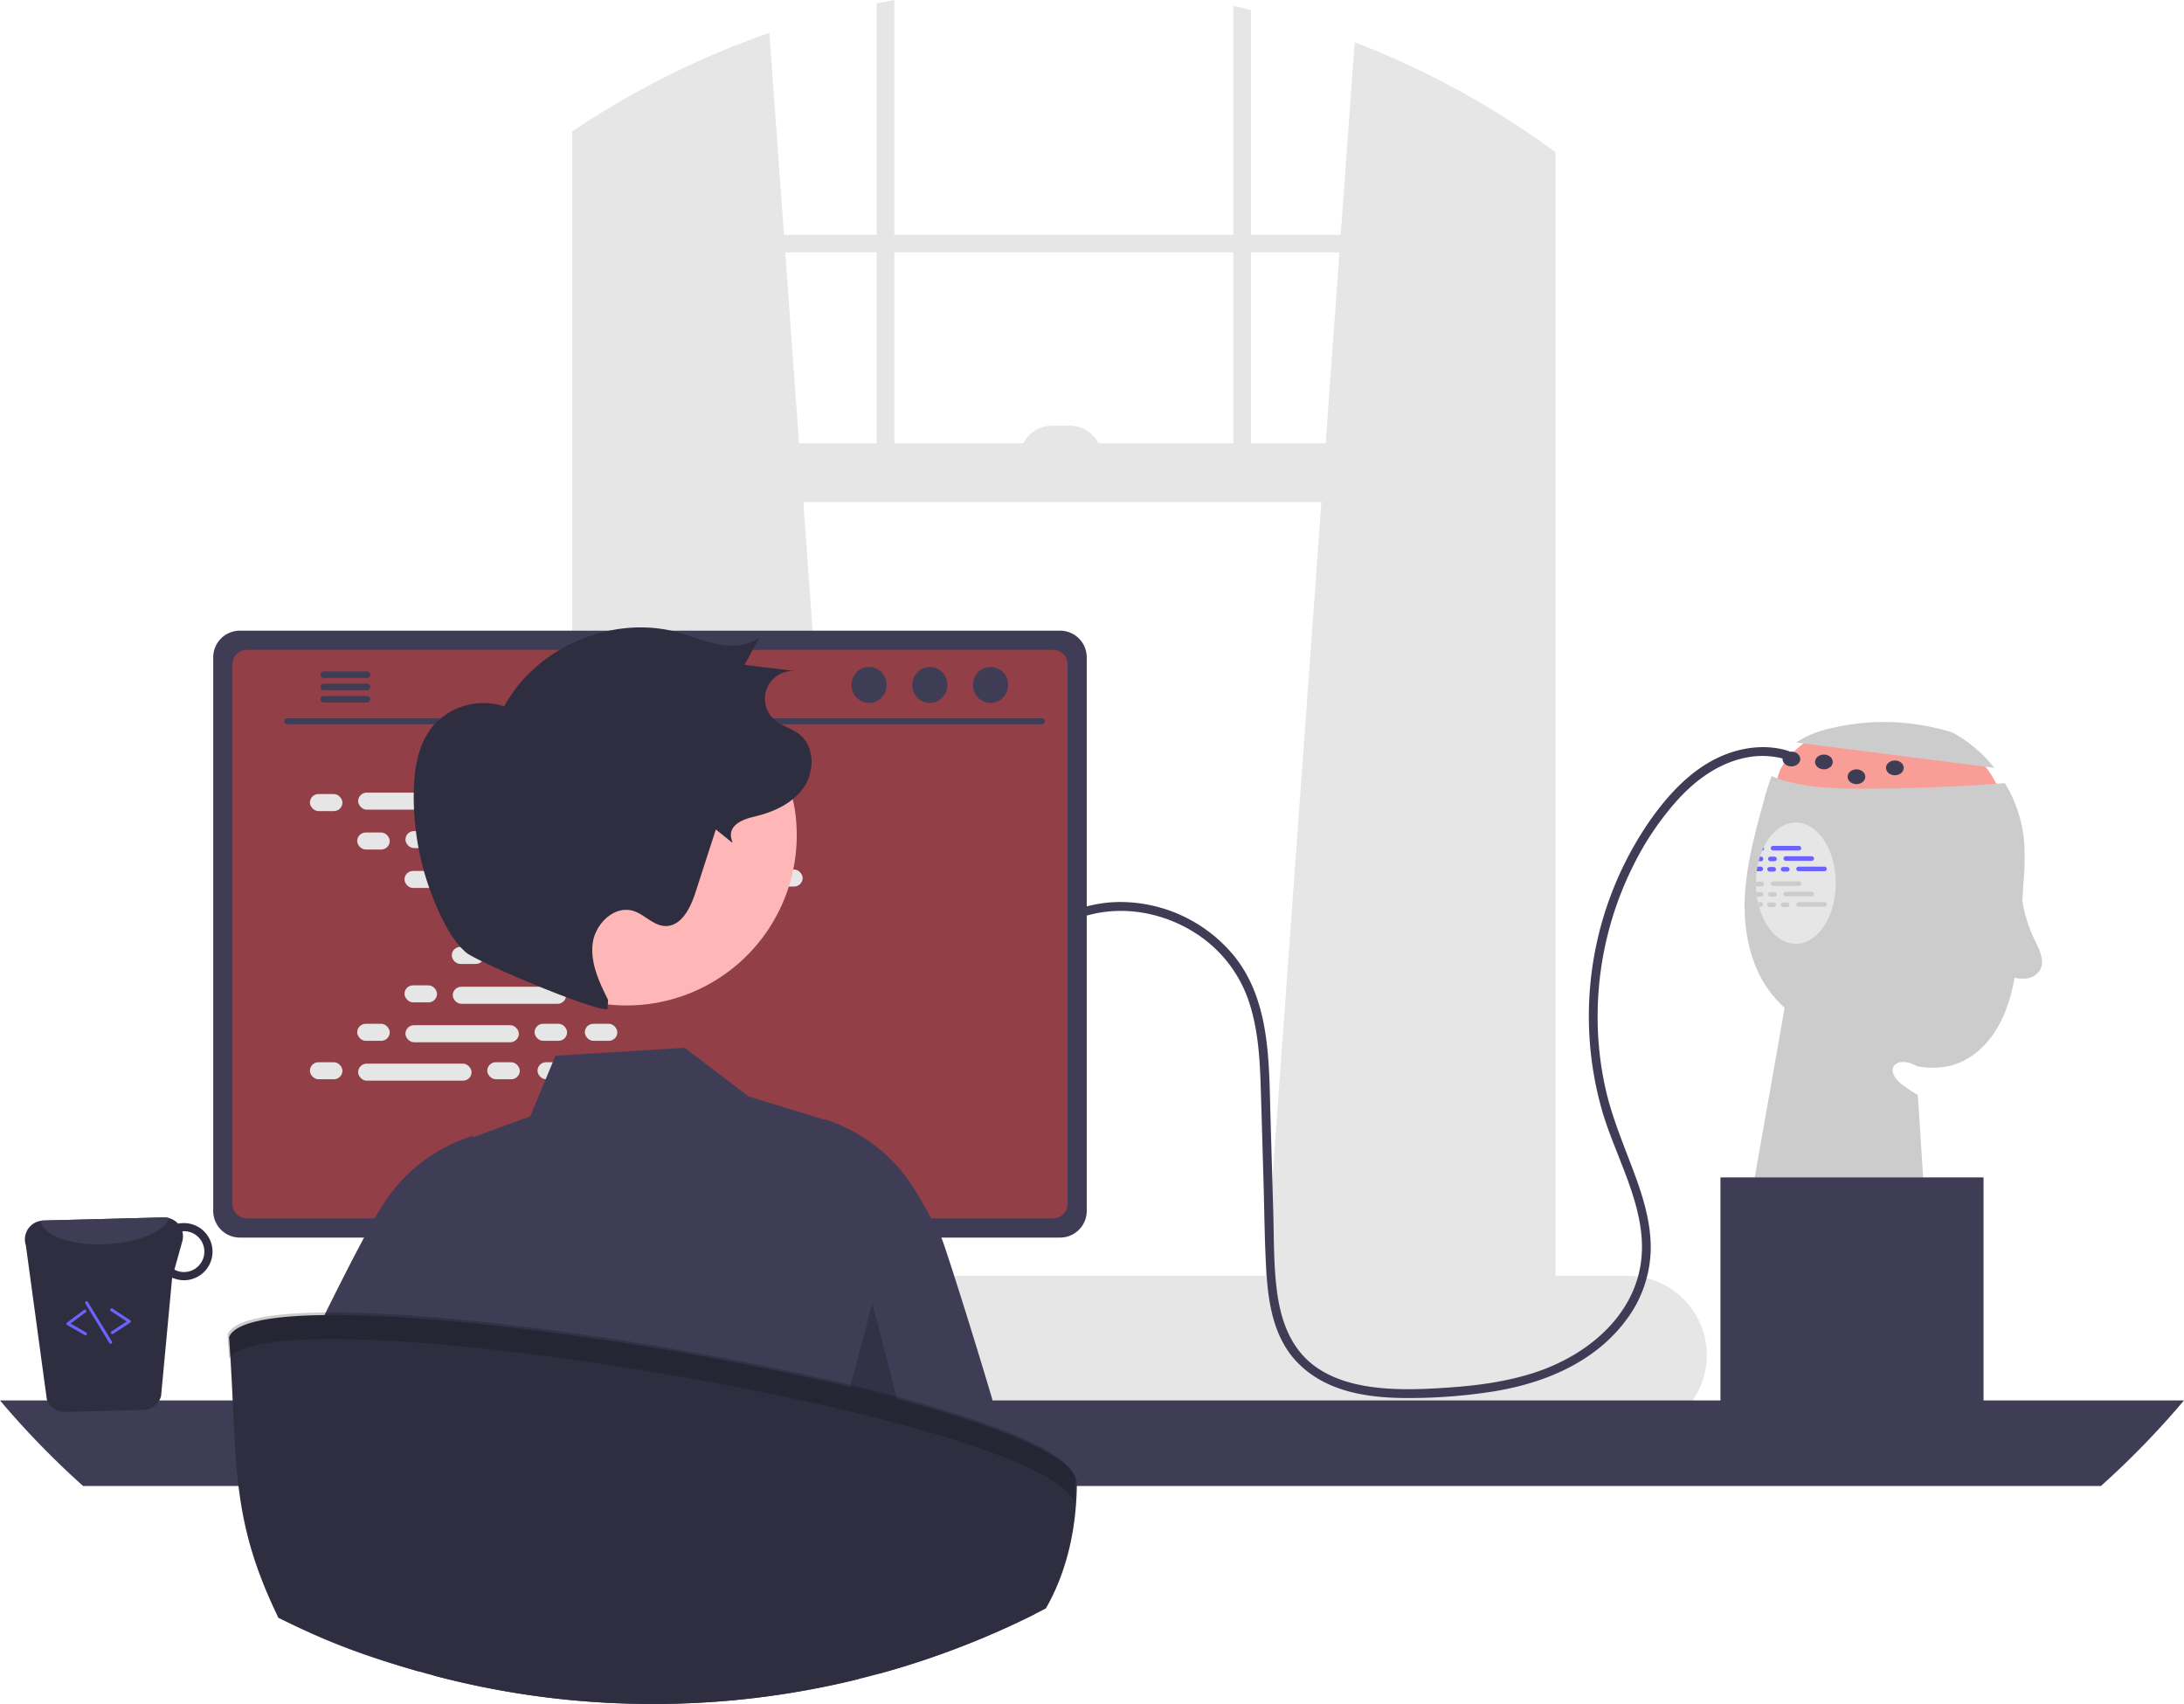 <?xml version="1.0" encoding="UTF-8" standalone="no"?>
<svg
   width="738.82"
   height="576.27"
   viewBox="0 0 738.82 576.27"
   role="img"
   artist="Katerina Limpitsouni"
   source="https://undraw.co/"
   version="1.1"
   id="svg113"
   sodipodi:docname="undraw_firmware_3fxd.svg"
   inkscape:version="1.4.2 (ebf0e940d0, 2025-05-08)"
   xmlns:inkscape="http://www.inkscape.org/namespaces/inkscape"
   xmlns:sodipodi="http://sodipodi.sourceforge.net/DTD/sodipodi-0.dtd"
   xmlns="http://www.w3.org/2000/svg"
   xmlns:svg="http://www.w3.org/2000/svg">
  <defs
     id="defs113" />
  <sodipodi:namedview
     id="namedview113"
     pagecolor="#505050"
     bordercolor="#eeeeee"
     borderopacity="1"
     inkscape:showpageshadow="0"
     inkscape:pageopacity="0"
     inkscape:pagecheckerboard="0"
     inkscape:deskcolor="#505050"
     inkscape:zoom="0.60735417"
     inkscape:cx="255.20529"
     inkscape:cy="436.31873"
     inkscape:window-width="1920"
     inkscape:window-height="1008"
     inkscape:window-x="0"
     inkscape:window-y="40"
     inkscape:window-maximized="1"
     inkscape:current-layer="svg113" />
  <path
     d="M844.969,410.389s-17.37,9.661-12.37,20.661,76,2,76,2-5-15-14-18S844.969,410.389,844.969,410.389Z"
     transform="translate(-230.59 -161.865)"
     fill="#6c63ff"
     id="path1"
     style="fill:#f44336;fill-opacity:0.514" />
  <path
     d="M838.197,412.965a33.803,33.803,0,0,1,11.446-4.733,77.516,77.516,0,0,1,41.177,1.284l-.245-.199a45.946,45.946,0,0,1,14.666,12.228Z"
     transform="translate(-230.59 -161.865)"
     fill="#ccc"
     id="path2" />
  <path
     d="M915.119,460.27q-.36,5.385-.72,10.76a172.674,172.674,0,0,1-2.45,22.38c-1.22,6.19-3.16,12.33-6.63,17.6-3.47,5.26-8.62,9.61-14.72,11.21a26.973,26.973,0,0,1-11.42.25c-7.13-4.05-11.96,1.13-4.84,6.4a55.187,55.187,0,0,0,5.03,3.31l3.23,49.87-60-13,11.71-66.34a39.59,39.59,0,0,1-4.9-5.35c-6.71-8.91-9.02-20.52-8.58-31.66.45-11.15,3.42-22.02,6.37-32.77a84.278,84.278,0,0,1,2.72-8.61c1.31.54,2.64,1.03,3.99,1.44,8.63,2.62,17.8,2.83,26.82,2.82q24.075-.015,48.09-1.88a46.142,46.142,0,0,1,6.53,19.94A92.569,92.569,0,0,1,915.119,460.27Z"
     transform="translate(-230.59 -161.865)"
     fill="#ccc"
     id="path3" />
  <path
     d="M658.5,595.645l92.37,8.2.99.09V209.795q-.495-.345-.99-.69a288.323,288.323,0,0,0-62.01-32.94l-4.72,65.1-.43,5.96-4.67,64.56L677.6,331.645l-18.93,261.7Z"
     transform="translate(-230.59 -161.865)"
     fill="#e6e6e6"
     id="path4" />
  <path
     d="M430.07,202.455c-.66.42-1.32.84-1.98,1.28v400.2l1.98-.18,91.37-8.11-.17-2.3L502.34,331.645l-1.44-19.86-4.67-64.56-.43-5.96-4.95-68.27A287.687,287.687,0,0,0,430.07,202.455Z"
     transform="translate(-230.59 -161.865)"
     fill="#e6e6e6"
     id="path5" />
  <path
     d="M428.09,203.735c-1.33.86-2.66,1.74-3.97,2.63v403.03c0,10.07,5.97,18.51,13.95,20.66a15.249,15.249,0,0,0,4,.53h296.8a15.118,15.118,0,0,0,3.99-.53,17.06,17.06,0,0,0,7.78-4.66,22.919,22.919,0,0,0,6.18-16V213.375c-1.64-1.21-3.29-2.41-4.96-3.58q-.495-.345-.99-.69v400.29a16.108,16.108,0,0,1-.46,3.85c-1.41,5.95-6.06,10.31-11.54,10.31H442.07c-6.62,0-12-6.35-12-14.16V202.455C429.41,202.875,428.75,203.295,428.09,203.735Z"
     transform="translate(-230.59 -161.865)"
     fill="#e6e6e6"
     id="path6" />
  <rect
     x="196.503"
     y="79.404"
     width="326.752"
     height="5.959"
     fill="#e6e6e6"
     id="rect6" />
  <path
     d="M653.77,165.255c-1.98-.49-3.96-.95-5.96-1.38v161.81h5.96Z"
     transform="translate(-230.59 -161.865)"
     fill="#e6e6e6"
     id="path7" />
  <path
     d="M533.13,161.865c-1.99.37-3.98.75-5.96,1.16v162.66h5.96Z"
     transform="translate(-230.59 -161.865)"
     fill="#e6e6e6"
     id="path8" />
  <path
     d="M363.03,620.155a26.711,26.711,0,0,0,1.93,9.98,25.54,25.54,0,0,0,1.75,3.56,27.096,27.096,0,0,0,3.02,4.18,26.76,26.76,0,0,0,20.12,9.11H781.16a26.82,26.82,0,0,0,0-53.64H389.85A26.846,26.846,0,0,0,363.03,620.155Z"
     transform="translate(-230.59 -161.865)"
     fill="#e6e6e6"
     id="path9" />
  <rect
     x="427.093"
     y="311.784"
     width="324.766"
     height="19.863"
     transform="translate(948.361 481.566) rotate(-180)"
     fill="#e6e6e6"
     id="rect9" />
  <path
     d="M575.571,305.825h27.809a0,0,0,0,1,0,0v0a10.925,10.925,0,0,1-10.925,10.925h-5.959a10.925,10.925,0,0,1-10.925-10.925v0A0,0,0,0,1,575.571,305.825Z"
     transform="translate(948.361 460.71) rotate(-180)"
     fill="#e6e6e6"
     id="path10" />
  <path
     d="M230.59,635.475a289.004,289.004,0,0,0,28.12,28.95H941.29a289.004,289.004,0,0,0,28.12-28.95Z"
     transform="translate(-230.59 -161.865)"
     fill="#3f3d56"
     id="path11" />
  <path
     d="M415.75,538.665v102.56H487.6V538.665a3.448,3.448,0,0,0-2.43-3.3,3.175,3.175,0,0,0-1.03-.16H419.22A3.463,3.463,0,0,0,415.75,538.665Zm28.04,35.24a7.67,7.67,0,0,1,15.34,0v11.9a7.67,7.67,0,0,1-15.34,0Z"
     transform="translate(-230.59 -161.865)"
     fill="#2f2e41"
     id="path12" />
  <path
     d="M415.53,637.945v9.89a1.946,1.946,0,0,0,1.93,1.94h68.43a1.94,1.94,0,0,0,1.93-1.94v-9.89Z"
     transform="translate(-230.59 -161.865)"
     fill="#3f3d56"
     id="path13" />
  <path
     d="M302.72,384.145v187.26a9.007,9.007,0,0,0,9,9h277.5a9.007,9.007,0,0,0,9-9V384.145a9.011,9.011,0,0,0-9-8.99H311.72A9.012,9.012,0,0,0,302.72,384.145Z"
     transform="translate(-230.59 -161.865)"
     fill="#3f3d56"
     id="path14" />
  <path
     d="M309.23,386.475v182.62a4.818,4.818,0,0,0,4.81,4.81H586.91a4.818,4.818,0,0,0,4.81-4.81V386.475a4.82,4.82,0,0,0-4.81-4.82H314.04A4.821,4.821,0,0,0,309.23,386.475Z"
     transform="translate(-230.59 -161.865)"
     fill="#6c63ff"
     id="path15"
     style="fill:#f44336;fill-opacity:0.459" />
  <path
     d="M364.87,652.105a2.948,2.948,0,0,0,2.32,1.11H529.53a2.987,2.987,0,0,0,2.92-3.6l-2.52-11.97a2.993,2.993,0,0,0-1.86-2.17,2.895,2.895,0,0,0-1.06-.2H369.7a2.894,2.894,0,0,0-1.06.2,2.992,2.992,0,0,0-1.86,2.17l-2.52,11.97A2.985,2.985,0,0,0,364.87,652.105Z"
     transform="translate(-230.59 -161.865)"
     fill="#2f2e41"
     id="path16" />
  <rect
     x="520.857"
     y="637.431"
     width="5"
     height="3"
     rx="0.488"
     transform="translate(816.124 1115.997) rotate(-180)"
     fill="#3f3d56"
     id="rect16" />
  <rect
     x="510.857"
     y="637.431"
     width="5"
     height="3"
     rx="0.488"
     transform="translate(796.124 1115.997) rotate(-180)"
     fill="#3f3d56"
     id="rect17" />
  <rect
     x="500.857"
     y="637.431"
     width="5"
     height="3"
     rx="0.488"
     transform="translate(776.124 1115.997) rotate(-180)"
     fill="#3f3d56"
     id="rect18" />
  <rect
     x="490.857"
     y="637.431"
     width="5"
     height="3"
     rx="0.488"
     transform="translate(756.124 1115.997) rotate(-180)"
     fill="#3f3d56"
     id="rect19" />
  <rect
     x="480.857"
     y="637.431"
     width="5"
     height="3"
     rx="0.488"
     transform="translate(736.124 1115.997) rotate(-180)"
     fill="#3f3d56"
     id="rect20" />
  <rect
     x="470.857"
     y="637.431"
     width="5"
     height="3"
     rx="0.488"
     transform="translate(716.124 1115.997) rotate(-180)"
     fill="#3f3d56"
     id="rect21" />
  <rect
     x="460.857"
     y="637.431"
     width="5"
     height="3"
     rx="0.488"
     transform="translate(696.124 1115.997) rotate(-180)"
     fill="#3f3d56"
     id="rect22" />
  <rect
     x="450.857"
     y="637.431"
     width="5"
     height="3"
     rx="0.488"
     transform="translate(676.124 1115.997) rotate(-180)"
     fill="#3f3d56"
     id="rect23" />
  <rect
     x="440.857"
     y="637.431"
     width="5"
     height="3"
     rx="0.488"
     transform="translate(656.124 1115.997) rotate(-180)"
     fill="#3f3d56"
     id="rect24" />
  <rect
     x="430.857"
     y="637.431"
     width="5"
     height="3"
     rx="0.488"
     transform="translate(636.124 1115.997) rotate(-180)"
     fill="#3f3d56"
     id="rect25" />
  <rect
     x="420.857"
     y="637.431"
     width="5"
     height="3"
     rx="0.488"
     transform="translate(616.124 1115.997) rotate(-180)"
     fill="#3f3d56"
     id="rect26" />
  <rect
     x="410.857"
     y="637.431"
     width="5"
     height="3"
     rx="0.488"
     transform="translate(596.124 1115.997) rotate(-180)"
     fill="#3f3d56"
     id="rect27" />
  <rect
     x="400.857"
     y="637.431"
     width="5"
     height="3"
     rx="0.488"
     transform="translate(576.124 1115.997) rotate(-180)"
     fill="#3f3d56"
     id="rect28" />
  <rect
     x="390.857"
     y="637.431"
     width="5"
     height="3"
     rx="0.488"
     transform="translate(556.124 1115.997) rotate(-180)"
     fill="#3f3d56"
     id="rect29" />
  <rect
     x="380.857"
     y="637.431"
     width="5"
     height="3"
     rx="0.488"
     transform="translate(536.124 1115.997) rotate(-180)"
     fill="#3f3d56"
     id="rect30" />
  <rect
     x="370.857"
     y="637.431"
     width="5"
     height="3"
     rx="0.488"
     transform="translate(516.124 1115.997) rotate(-180)"
     fill="#3f3d56"
     id="rect31" />
  <rect
     x="520.975"
     y="642.431"
     width="5"
     height="3"
     rx="0.488"
     transform="translate(816.36 1125.997) rotate(-180)"
     fill="#3f3d56"
     id="rect32" />
  <rect
     x="510.975"
     y="642.431"
     width="5"
     height="3"
     rx="0.488"
     transform="translate(796.36 1125.997) rotate(-180)"
     fill="#3f3d56"
     id="rect33" />
  <rect
     x="500.975"
     y="642.431"
     width="5"
     height="3"
     rx="0.488"
     transform="translate(776.36 1125.997) rotate(-180)"
     fill="#3f3d56"
     id="rect34" />
  <rect
     x="490.975"
     y="642.431"
     width="5"
     height="3"
     rx="0.488"
     transform="translate(756.36 1125.997) rotate(-180)"
     fill="#3f3d56"
     id="rect35" />
  <rect
     x="480.975"
     y="642.431"
     width="5"
     height="3"
     rx="0.488"
     transform="translate(736.36 1125.997) rotate(-180)"
     fill="#3f3d56"
     id="rect36" />
  <rect
     x="470.975"
     y="642.431"
     width="5"
     height="3"
     rx="0.488"
     transform="translate(716.36 1125.997) rotate(-180)"
     fill="#3f3d56"
     id="rect37" />
  <rect
     x="460.975"
     y="642.431"
     width="5"
     height="3"
     rx="0.488"
     transform="translate(696.36 1125.997) rotate(-180)"
     fill="#3f3d56"
     id="rect38" />
  <rect
     x="450.975"
     y="642.431"
     width="5"
     height="3"
     rx="0.488"
     transform="translate(676.36 1125.997) rotate(-180)"
     fill="#3f3d56"
     id="rect39" />
  <rect
     x="440.975"
     y="642.431"
     width="5"
     height="3"
     rx="0.488"
     transform="translate(656.36 1125.997) rotate(-180)"
     fill="#3f3d56"
     id="rect40" />
  <rect
     x="430.975"
     y="642.431"
     width="5"
     height="3"
     rx="0.488"
     transform="translate(636.36 1125.997) rotate(-180)"
     fill="#3f3d56"
     id="rect41" />
  <rect
     x="420.975"
     y="642.431"
     width="5"
     height="3"
     rx="0.488"
     transform="translate(616.36 1125.997) rotate(-180)"
     fill="#3f3d56"
     id="rect42" />
  <rect
     x="410.975"
     y="642.431"
     width="5"
     height="3"
     rx="0.488"
     transform="translate(596.36 1125.997) rotate(-180)"
     fill="#3f3d56"
     id="rect43" />
  <rect
     x="400.975"
     y="642.431"
     width="5"
     height="3"
     rx="0.488"
     transform="translate(576.36 1125.997) rotate(-180)"
     fill="#3f3d56"
     id="rect44" />
  <rect
     x="390.975"
     y="642.431"
     width="5"
     height="3"
     rx="0.488"
     transform="translate(556.36 1125.997) rotate(-180)"
     fill="#3f3d56"
     id="rect45" />
  <rect
     x="380.975"
     y="642.431"
     width="5"
     height="3"
     rx="0.488"
     transform="translate(536.36 1125.997) rotate(-180)"
     fill="#3f3d56"
     id="rect46" />
  <rect
     x="370.975"
     y="642.431"
     width="5"
     height="3"
     rx="0.488"
     transform="translate(516.36 1125.997) rotate(-180)"
     fill="#3f3d56"
     id="rect47" />
  <rect
     x="437.975"
     y="648.431"
     width="40"
     height="3"
     rx="0.488"
     transform="translate(685.36 1137.997) rotate(-180)"
     fill="#3f3d56"
     id="rect48" />
  <path
     d="M327.752,406.812H583.075a1.016,1.016,0,0,0,0-2.031H327.752a1.016,1.016,0,0,0,0,2.031Z"
     transform="translate(-230.59 -161.865)"
     fill="#3f3d56"
     id="path48" />
  <ellipse
     cx="335.105"
     cy="231.649"
     rx="5.95"
     ry="6.083"
     fill="#3f3d56"
     id="ellipse48" />
  <ellipse
     cx="314.549"
     cy="231.649"
     rx="5.95"
     ry="6.083"
     fill="#3f3d56"
     id="ellipse49" />
  <ellipse
     cx="293.993"
     cy="231.649"
     rx="5.95"
     ry="6.083"
     fill="#3f3d56"
     id="ellipse50" />
  <path
     d="M339.04,390.045a1.095,1.095,0,0,0,1.09,1.1h14.6a1.105,1.105,0,0,0,0-2.21h-14.6A1.103,1.103,0,0,0,339.04,390.045Z"
     transform="translate(-230.59 -161.865)"
     fill="#3f3d56"
     id="path50" />
  <path
     d="M339.04,394.195a1.095,1.095,0,0,0,1.09,1.1h14.6a1.105,1.105,0,0,0,0-2.21h-14.6A1.103,1.103,0,0,0,339.04,394.195Z"
     transform="translate(-230.59 -161.865)"
     fill="#3f3d56"
     id="path51" />
  <path
     d="M339.04,398.335a1.103,1.103,0,0,0,1.09,1.11h14.6a1.105,1.105,0,0,0,0-2.21h-14.6A1.095,1.095,0,0,0,339.04,398.335Z"
     transform="translate(-230.59 -161.865)"
     fill="#3f3d56"
     id="path52" />
  <rect
     x="104.836"
     y="268.543"
     width="11.006"
     height="5.76"
     rx="2.88"
     fill="#e6e6e6"
     id="rect52" />
  <rect
     x="164.836"
     y="268.543"
     width="11.006"
     height="5.76"
     rx="2.88"
     fill="#e6e6e6"
     id="rect53" />
  <rect
     x="181.836"
     y="268.543"
     width="11.006"
     height="5.76"
     rx="2.88"
     fill="#e6e6e6"
     id="rect54" />
  <rect
     x="121.156"
     y="268.063"
     width="38.366"
     height="5.76"
     rx="2.88"
     fill="#e6e6e6"
     id="rect55" />
  <rect
     x="201.156"
     y="268.063"
     width="38.366"
     height="5.76"
     rx="2.88"
     fill="#e6e6e6"
     id="rect56" />
  <rect
     x="120.836"
     y="281.543"
     width="11.006"
     height="5.76"
     rx="2.88"
     fill="#e6e6e6"
     id="rect57" />
  <rect
     x="180.836"
     y="281.543"
     width="11.006"
     height="5.76"
     rx="2.88"
     fill="#e6e6e6"
     id="rect58" />
  <rect
     x="197.836"
     y="281.543"
     width="11.006"
     height="5.76"
     rx="2.88"
     fill="#e6e6e6"
     id="rect59" />
  <rect
     x="137.156"
     y="281.063"
     width="38.366"
     height="5.76"
     rx="2.88"
     fill="#e6e6e6"
     id="rect60" />
  <rect
     x="217.156"
     y="281.063"
     width="38.366"
     height="5.76"
     rx="2.88"
     fill="#e6e6e6"
     id="rect61" />
  <rect
     x="136.836"
     y="294.543"
     width="11.006"
     height="5.76"
     rx="2.88"
     fill="#e6e6e6"
     id="rect62" />
  <rect
     x="196.836"
     y="294.543"
     width="11.006"
     height="5.76"
     rx="2.88"
     fill="#e6e6e6"
     id="rect63" />
  <rect
     x="213.836"
     y="294.543"
     width="11.006"
     height="5.76"
     rx="2.88"
     fill="#e6e6e6"
     id="rect64" />
  <rect
     x="153.156"
     y="294.063"
     width="38.366"
     height="5.76"
     rx="2.88"
     fill="#e6e6e6"
     id="rect65" />
  <rect
     x="233.156"
     y="294.063"
     width="38.366"
     height="5.76"
     rx="2.88"
     fill="#e6e6e6"
     id="rect66" />
  <rect
     x="152.836"
     y="307.543"
     width="11.006"
     height="5.76"
     rx="2.88"
     fill="#e6e6e6"
     id="rect67" />
  <rect
     x="212.836"
     y="307.543"
     width="11.006"
     height="5.76"
     rx="2.88"
     fill="#e6e6e6"
     id="rect68" />
  <rect
     x="229.836"
     y="307.543"
     width="11.006"
     height="5.76"
     rx="2.88"
     fill="#e6e6e6"
     id="rect69" />
  <rect
     x="169.156"
     y="307.063"
     width="38.366"
     height="5.76"
     rx="2.88"
     fill="#e6e6e6"
     id="rect70" />
  <rect
     x="164.836"
     y="359.237"
     width="11.006"
     height="5.76"
     rx="2.88"
     fill="#e6e6e6"
     id="rect71" />
  <rect
     x="181.836"
     y="359.237"
     width="11.006"
     height="5.76"
     rx="2.88"
     fill="#e6e6e6"
     id="rect72" />
  <rect
     x="201.156"
     y="359.717"
     width="38.366"
     height="5.76"
     rx="2.88"
     fill="#e6e6e6"
     id="rect73" />
  <rect
     x="104.836"
     y="359.237"
     width="11.006"
     height="5.76"
     rx="2.88"
     fill="#e6e6e6"
     id="rect74" />
  <rect
     x="121.156"
     y="359.717"
     width="38.366"
     height="5.76"
     rx="2.88"
     fill="#e6e6e6"
     id="rect75" />
  <rect
     x="120.836"
     y="346.237"
     width="11.006"
     height="5.76"
     rx="2.88"
     fill="#e6e6e6"
     id="rect76" />
  <rect
     x="180.836"
     y="346.237"
     width="11.006"
     height="5.76"
     rx="2.88"
     fill="#e6e6e6"
     id="rect77" />
  <rect
     x="197.836"
     y="346.237"
     width="11.006"
     height="5.76"
     rx="2.88"
     fill="#e6e6e6"
     id="rect78" />
  <rect
     x="137.156"
     y="346.717"
     width="38.366"
     height="5.76"
     rx="2.88"
     fill="#e6e6e6"
     id="rect79" />
  <rect
     x="136.836"
     y="333.237"
     width="11.006"
     height="5.76"
     rx="2.88"
     fill="#e6e6e6"
     id="rect80" />
  <rect
     x="196.836"
     y="333.237"
     width="11.006"
     height="5.76"
     rx="2.88"
     fill="#e6e6e6"
     id="rect81" />
  <rect
     x="213.836"
     y="333.237"
     width="11.006"
     height="5.76"
     rx="2.88"
     fill="#e6e6e6"
     id="rect82" />
  <rect
     x="153.156"
     y="333.717"
     width="38.366"
     height="5.76"
     rx="2.88"
     fill="#e6e6e6"
     id="rect83" />
  <rect
     x="152.836"
     y="320.237"
     width="11.006"
     height="5.76"
     rx="2.88"
     fill="#e6e6e6"
     id="rect84" />
  <rect
     x="212.836"
     y="320.237"
     width="11.006"
     height="5.76"
     rx="2.88"
     fill="#e6e6e6"
     id="rect85" />
  <rect
     x="229.836"
     y="320.237"
     width="11.006"
     height="5.76"
     rx="2.88"
     fill="#e6e6e6"
     id="rect86" />
  <rect
     x="169.156"
     y="320.717"
     width="38.366"
     height="5.76"
     rx="2.88"
     fill="#e6e6e6"
     id="rect87" />
  <path
     d="M324.69,708.905c.61.31,1.23.62,1.84.92,15.8,7.9,28.44,12.39,45.73,17.31,1.46-16.3,2.87-44.95,4.24-62.71.36-4.61.72-8.48,1.07-11.21a15.182,15.182,0,0,1,.88-4.25l-.06,4.25-.15,11.21-.87,64.11a288.588,288.588,0,0,0,65.84,9.49c1.16.03,2.3.05,3.4.07.39.01.77.02,1.15.02,1.25.01,2.49.02,3.74.02a289.271,289.271,0,0,0,69.54-8.43c-.49-16.13-.98-44.46-1.45-65.28-.1-4.07-.19-7.86-.29-11.21-.19-7.16-.39-12.32-.58-14.05a4.361,4.361,0,0,1,.39.97,97.154,97.154,0,0,1,1.89,13.08c.35,3.35.7,7.14,1.05,11.21,1.86,21.63,3.8,51.04,5.8,63.51a285.473,285.473,0,0,0,34.97-12.03q9-3.75,17.68-8.09c-1.1-7.2-2.25-15.27-3.43-23.64-.92-6.49-1.87-13.16-2.84-19.75-1.5-10.18-23.79-81.32-25.2-84.02-1.21-2.31-2.36-4.49-3.45-6.5-2.64-4.88-4.88-8.77-6.54-11.23a55.257,55.257,0,0,0-29.28-22.21l-.3-.08-.21.09-20.45-6.28-2.99-.92-2.01-.62-7.08-5.39-3.85-2.93-3.61-2.75-7.06-5.37-43.71,2.69-8.51,20.49-19.06,6.97-.33-.15-.29-.12-.3.08a55.306,55.306,0,0,0-29.28,22.21c-.94,1.41-2.08,3.27-3.37,5.52-1.1,1.91-2.3,4.09-3.6,6.5-1.85,3.43-3.87,7.3-6.01,11.49-.47.92-.95,1.86-1.43,2.81q-1.335,2.64-2.71,5.39c-2.13,4.25-4.33,8.69-6.53,13.2-1.91,3.91-3.84,11.95-5.74,22.18-1.57,8.5-3.13,18.52-4.64,28.95-1.98,13.52.13,29.71-1.66,42.15C324.92,707.365,324.8,708.135,324.69,708.905Z"
     transform="translate(-230.59 -161.865)"
     fill="#3f3d56"
     id="path87" />
  <polygon
     points="303.59 473.566 295.093 440.774 287.59 469.07 303.59 473.566"
     opacity="0.2"
     id="polygon87" />
  <path
     d="M308.07,614.065c3.04,41.88-.11,60.32,16.67,94.85a286.159,286.159,0,0,0,47.52,18.22q2.55.72,5.11,1.4a288.588,288.588,0,0,0,65.84,9.49c1.16.03,2.3.05,3.4.07.39.01.77.02,1.15.02,1.25.01,2.49.02,3.74.02a289.271,289.271,0,0,0,69.54-8.43q3.42-.84,6.81-1.77a285.473,285.473,0,0,0,34.97-12.03q9-3.75,17.68-8.09c1.31-.66,2.62-1.32,3.91-2,6.63-11.66,10.4-25.84,10.48-42.88C590.3,633.575,318.21,588.745,308.07,614.065Z"
     transform="translate(-230.59 -161.865)"
     fill="#2f2e41"
     id="path88" />
  <path
     d="M308.078,621.237c-.155-2.593-.329-5.271-.531-8.06,10.14-25.32,282.23,19.51,286.82,48.87-.013,2.692-.128,5.304-.321,7.855C582.93,640.924,324.441,598.316,308.078,621.237Z"
     transform="translate(-230.59 -161.865)"
     opacity="0.2"
     id="path89" />
  <path
     d="M246.419,635.051a6.416,6.416,0,0,0,6.183,4.331L279.094,638.7a6.328,6.328,0,0,0,5.981-4.657l3.749-40.087a9.794,9.794,0,0,0,4.238.871A9.661,9.661,0,0,0,292.577,575.51a8.184,8.184,0,0,0-1.736.181,6.548,6.548,0,0,0-4.874-2.103l-40.751,1.052a5.854,5.854,0,0,0-1.005.125,6.365,6.365,0,0,0-4.873,8.265Zm43.173-43.817,2.668-9.553a6.506,6.506,0,0,0,.02-3.375c.129-0.0.244-.062.373-.062a6.91,6.91,0,0,1,.324,13.817A6.505,6.505,0,0,1,289.593,591.234Z"
     transform="translate(-230.59 -161.865)"
     fill="#2f2e41"
     id="path90" />
  <path
     d="M244.211,574.765c.868,4.964,10.629,8.454,22.366,7.847,10.793-.497,19.617-4.287,21.234-8.779a6.025,6.025,0,0,0-1.844-.246l-40.751,1.052A5.854,5.854,0,0,0,244.211,574.765Z"
     transform="translate(-230.59 -161.865)"
     fill="#3f3d56"
     id="path91" />
  <path
     d="M268.728,613.023a.497.497,0,0,0,.151-.066l5.753-3.766a.499.499,0,0,0,0-.836l-5.98-3.917a.5.5,0,1,0-.548.836l5.341,3.498-5.114,3.348a.5.5,0,0,0,.396.903Z"
     transform="translate(-230.59 -161.865)"
     fill="#6c63ff"
     id="path92" />
  <path
     d="M259.641,613.442a.5.5,0,0,0,.126-.918l-5.303-3.04,5.126-3.807a.5.5,0,1,0-.596-.802l-5.739,4.263a.5.5,0,0,0,.049.835l5.965,3.42A.5.5,0,0,0,259.641,613.442Z"
     transform="translate(-230.59 -161.865)"
     fill="#6c63ff"
     id="path93" />
  <path
     d="M268.156,616.323a.482.482,0,0,0,.137-.058.5.5,0,0,0,.168-.687l-8.155-13.408a.5.5,0,0,0-.854.521l8.155,13.408A.5.5,0,0,0,268.156,616.323Z"
     transform="translate(-230.59 -161.865)"
     fill="#6c63ff"
     id="path94" />
  <rect
     x="582.009"
     y="398.186"
     width="89"
     height="78"
     fill="#3f3d56"
     id="rect94" />
  <path
     d="M914.79,451.101a47.543,47.543,0,0,0,4.144,28.743c1.608,3.279,3.6,7.228,1.642,10.311a6.351,6.351,0,0,1-4.784,2.651,15.579,15.579,0,0,1-5.583-.723"
     transform="translate(-230.59 -161.865)"
     fill="#ccc"
     id="path95" />
  <ellipse
     cx="606.009"
     cy="256.686"
     rx="3"
     ry="2.5"
     fill="#3f3d56"
     id="ellipse95" />
  <ellipse
     cx="617.009"
     cy="257.686"
     rx="3"
     ry="2.5"
     fill="#3f3d56"
     id="ellipse96" />
  <ellipse
     cx="628.009"
     cy="262.686"
     rx="3"
     ry="2.5"
     fill="#3f3d56"
     id="ellipse97" />
  <ellipse
     cx="641.009"
     cy="259.686"
     rx="3"
     ry="2.5"
     fill="#3f3d56"
     id="ellipse98" />
  <path
     d="M598.524,471.434c14.57-4.045,30.799.29,42.058,10.22A43.888,43.888,0,0,1,653.461,501.802c2.875,9.259,3.35,19.025,3.651,28.65.333,10.642.622,21.285.932,31.927.296,10.147.33,20.342,1.007,30.472.568,8.501,1.929,17.325,6.478,24.698,4.218,6.835,10.881,11.451,18.412,13.995,7.633,2.579,15.861,3.179,23.868,3.126a184.222,184.222,0,0,0,27.828-2.203c17.487-2.801,34.76-9.947,45.44-24.689a40.91,40.91,0,0,0,7.923-23.028c.225-9.675-2.866-19.046-6.251-27.982-3.295-8.696-6.859-17.264-8.944-26.356a110.576,110.576,0,0,1-2.749-25.943,114.047,114.047,0,0,1,12.229-50.225,98.679,98.679,0,0,1,15.014-22.075c6.168-6.712,13.807-12.253,22.89-14.069a27.638,27.638,0,0,1,13.368.538c1.853.555,2.645-2.34.798-2.893-8.998-2.694-18.774-.646-26.751,4.031-7.844,4.598-14.043,11.496-19.304,18.809A116.169,116.169,0,0,0,772.868,538.54c5.339,17.489,16.95,35.694,11.962,54.621-4.366,16.567-19.492,27.825-35.117,32.911-9.479,3.085-19.418,4.391-29.331,5.066-8.377.571-16.869.934-25.223-.143-7.673-.989-15.565-3.334-21.514-8.485-6.521-5.645-9.501-13.758-10.798-22.083-1.468-9.42-1.252-19.133-1.529-28.638l-.945-32.443c-.534-18.324-.074-38.631-11.995-53.814a49.958,49.958,0,0,0-39.697-18.61,44.882,44.882,0,0,0-10.955,1.618,1.501,1.501,0,0,0,.798,2.893Z"
     transform="translate(-230.59 -161.865)"
     fill="#3f3d56"
     id="path98" />
  <path
     d="M385.556,452.455a57.571,57.571,0,0,0,114.037-15.91l-.114-.817a57.571,57.571,0,0,0-113.905,16.724Z"
     transform="translate(-230.59 -161.865)"
     fill="#ffb6b6"
     id="path99" />
  <path
     d="M436.308,500.059c-2.977-5.996-6.035-12.433-5.227-19.078s7.301-13.015,13.704-11.063c3.829,1.168,6.732,4.935,10.731,5.115,5.502.247,8.635-6.059,10.33-11.299l6.902-21.342c13.313,10.459-3.548-.506,12.944-4.335,6.47-1.502,13.002-4.41,16.781-9.872s3.729-13.913-1.495-18.016c-2.561-2.012-5.963-2.768-8.412-4.916a9.407,9.407,0,0,1,7.457-16.395l-17.566-2.136,5.2-9.48c-3.76,2.984-9.005,3.402-13.732,2.567s-9.183-2.765-13.809-4.047c-22.207-6.153-47.956,4.761-58.977,24.998a22.478,22.478,0,0,0-24.484,7.159c-4.681,5.982-5.932,13.947-6.089,21.541a93.368,93.368,0,0,0,9.662,43.219c2.07,4.172,4.516,8.264,8.033,11.315s43.271,19.955,47.859,19.158"
     transform="translate(-230.59 -161.865)"
     fill="#2f2e41"
     id="path100" />
  <path
     d="M851.599,460.55a29.657,29.657,0,0,1-.99,7.69v.01c-.01.05-.03.1-.04.15-2.02,7.43-6.84,12.65-12.47,12.65-5.6,0-10.4-5.18-12.45-12.55-.14-.51-.26-1.02-.37-1.55-.14-.59-.25-1.2-.34-1.83-.08-.5-.14-1.01-.19-1.53-.07-.72-.12-1.44-.13-2.19v-.01c-.02-.28-.02-.56-.02-.84v-.25l.01-.01a29.297,29.297,0,0,1,.25-3.79c.07-.53.15-1.04.25-1.55.12-.62.25-1.23.41-1.83.13-.53.28-1.04.44-1.55.22-.68.46-1.34.73-1.97.17-.41.35-.81.53-1.2,2.46-5.06,6.42-8.35,10.88-8.35,6.17,0,11.37,6.29,12.98,14.87.02.13.05.26.06.39v.01A29.58,29.58,0,0,1,851.599,460.55Z"
     transform="translate(-230.59 -161.865)"
     fill="#e6e6e6"
     id="path101" />
  <path
     d="M827.349,448.84a.796.796,0,0,1-.66.76c.17-.41.35-.81.53-1.2A.839.839,0,0,1,827.349,448.84Z"
     transform="translate(-230.59 -161.865)"
     fill="#6c63ff"
     id="path102" />
  <rect
     x="599.004"
     y="286.065"
     width="10.354"
     height="1.555"
     rx="0.777"
     fill="#6c63ff"
     id="rect102" />
  <path
     d="M827.079,452.34a.781.781,0,0,1-.78.78h-.78c.13-.53.28-1.04.44-1.55h.34A.779.779,0,0,1,827.079,452.34Z"
     transform="translate(-230.59 -161.865)"
     fill="#6c63ff"
     id="path103" />
  <rect
     x="598.108"
     y="289.703"
     width="2.97"
     height="1.555"
     rx="0.777"
     fill="#6c63ff"
     id="rect103" />
  <rect
     x="603.323"
     y="289.573"
     width="10.354"
     height="1.555"
     rx="0.777"
     fill="#6c63ff"
     id="rect104" />
  <rect
     x="597.838"
     y="293.211"
     width="2.97"
     height="1.555"
     rx="0.777"
     fill="#6c63ff"
     id="rect105" />
  <rect
     x="602.426"
     y="293.211"
     width="2.97"
     height="1.555"
     rx="0.777"
     fill="#6c63ff"
     id="rect106" />
  <path
     d="M826.999,455.72a.781.781,0,0,1-.78.78h-1.36c.07-.53.15-1.04.25-1.55h1.11A.773.773,0,0,1,826.999,455.72Z"
     transform="translate(-230.59 -161.865)"
     fill="#6c63ff"
     id="path106" />
  <rect
     x="607.641"
     y="293.082"
     width="10.354"
     height="1.555"
     rx="0.777"
     fill="#6c63ff"
     id="rect107" />
  <path
     d="M827.349,460.84a.773.773,0,0,1-.78.77h-1.41a.791.791,0,0,1-.54-.21v-.01c-.02-.28-.02-.56-.02-.84v-.25l.01-.01a.77.77,0,0,1,.55-.23h1.41A.781.781,0,0,1,827.349,460.84Z"
     transform="translate(-230.59 -161.865)"
     fill="#ccc"
     id="path107" />
  <rect
     x="599.004"
     y="298.065"
     width="10.354"
     height="1.555"
     rx="0.777"
     fill="#ccc"
     id="rect108" />
  <path
     d="M827.079,464.34a.781.781,0,0,1-.78.78h-1.36c-.08-.5-.14-1.01-.19-1.53a.34.34,0,0,1,.14-.02h1.41A.779.779,0,0,1,827.079,464.34Z"
     transform="translate(-230.59 -161.865)"
     fill="#ccc"
     id="path108" />
  <rect
     x="598.108"
     y="301.703"
     width="2.97"
     height="1.555"
     rx="0.777"
     fill="#ccc"
     id="rect109" />
  <rect
     x="603.323"
     y="301.573"
     width="10.354"
     height="1.555"
     rx="0.777"
     fill="#ccc"
     id="rect110" />
  <rect
     x="597.838"
     y="305.211"
     width="2.97"
     height="1.555"
     rx="0.777"
     fill="#ccc"
     id="rect111" />
  <rect
     x="602.426"
     y="305.211"
     width="2.97"
     height="1.555"
     rx="0.777"
     fill="#ccc"
     id="rect112" />
  <path
     d="M826.999,467.72a.781.781,0,0,1-.78.78h-.57c-.14-.51-.26-1.02-.37-1.55h.94A.773.773,0,0,1,826.999,467.72Z"
     transform="translate(-230.59 -161.865)"
     fill="#ccc"
     id="path112" />
  <rect
     x="607.641"
     y="305.082"
     width="10.354"
     height="1.555"
     rx="0.777"
     fill="#ccc"
     id="rect113" />
</svg>
